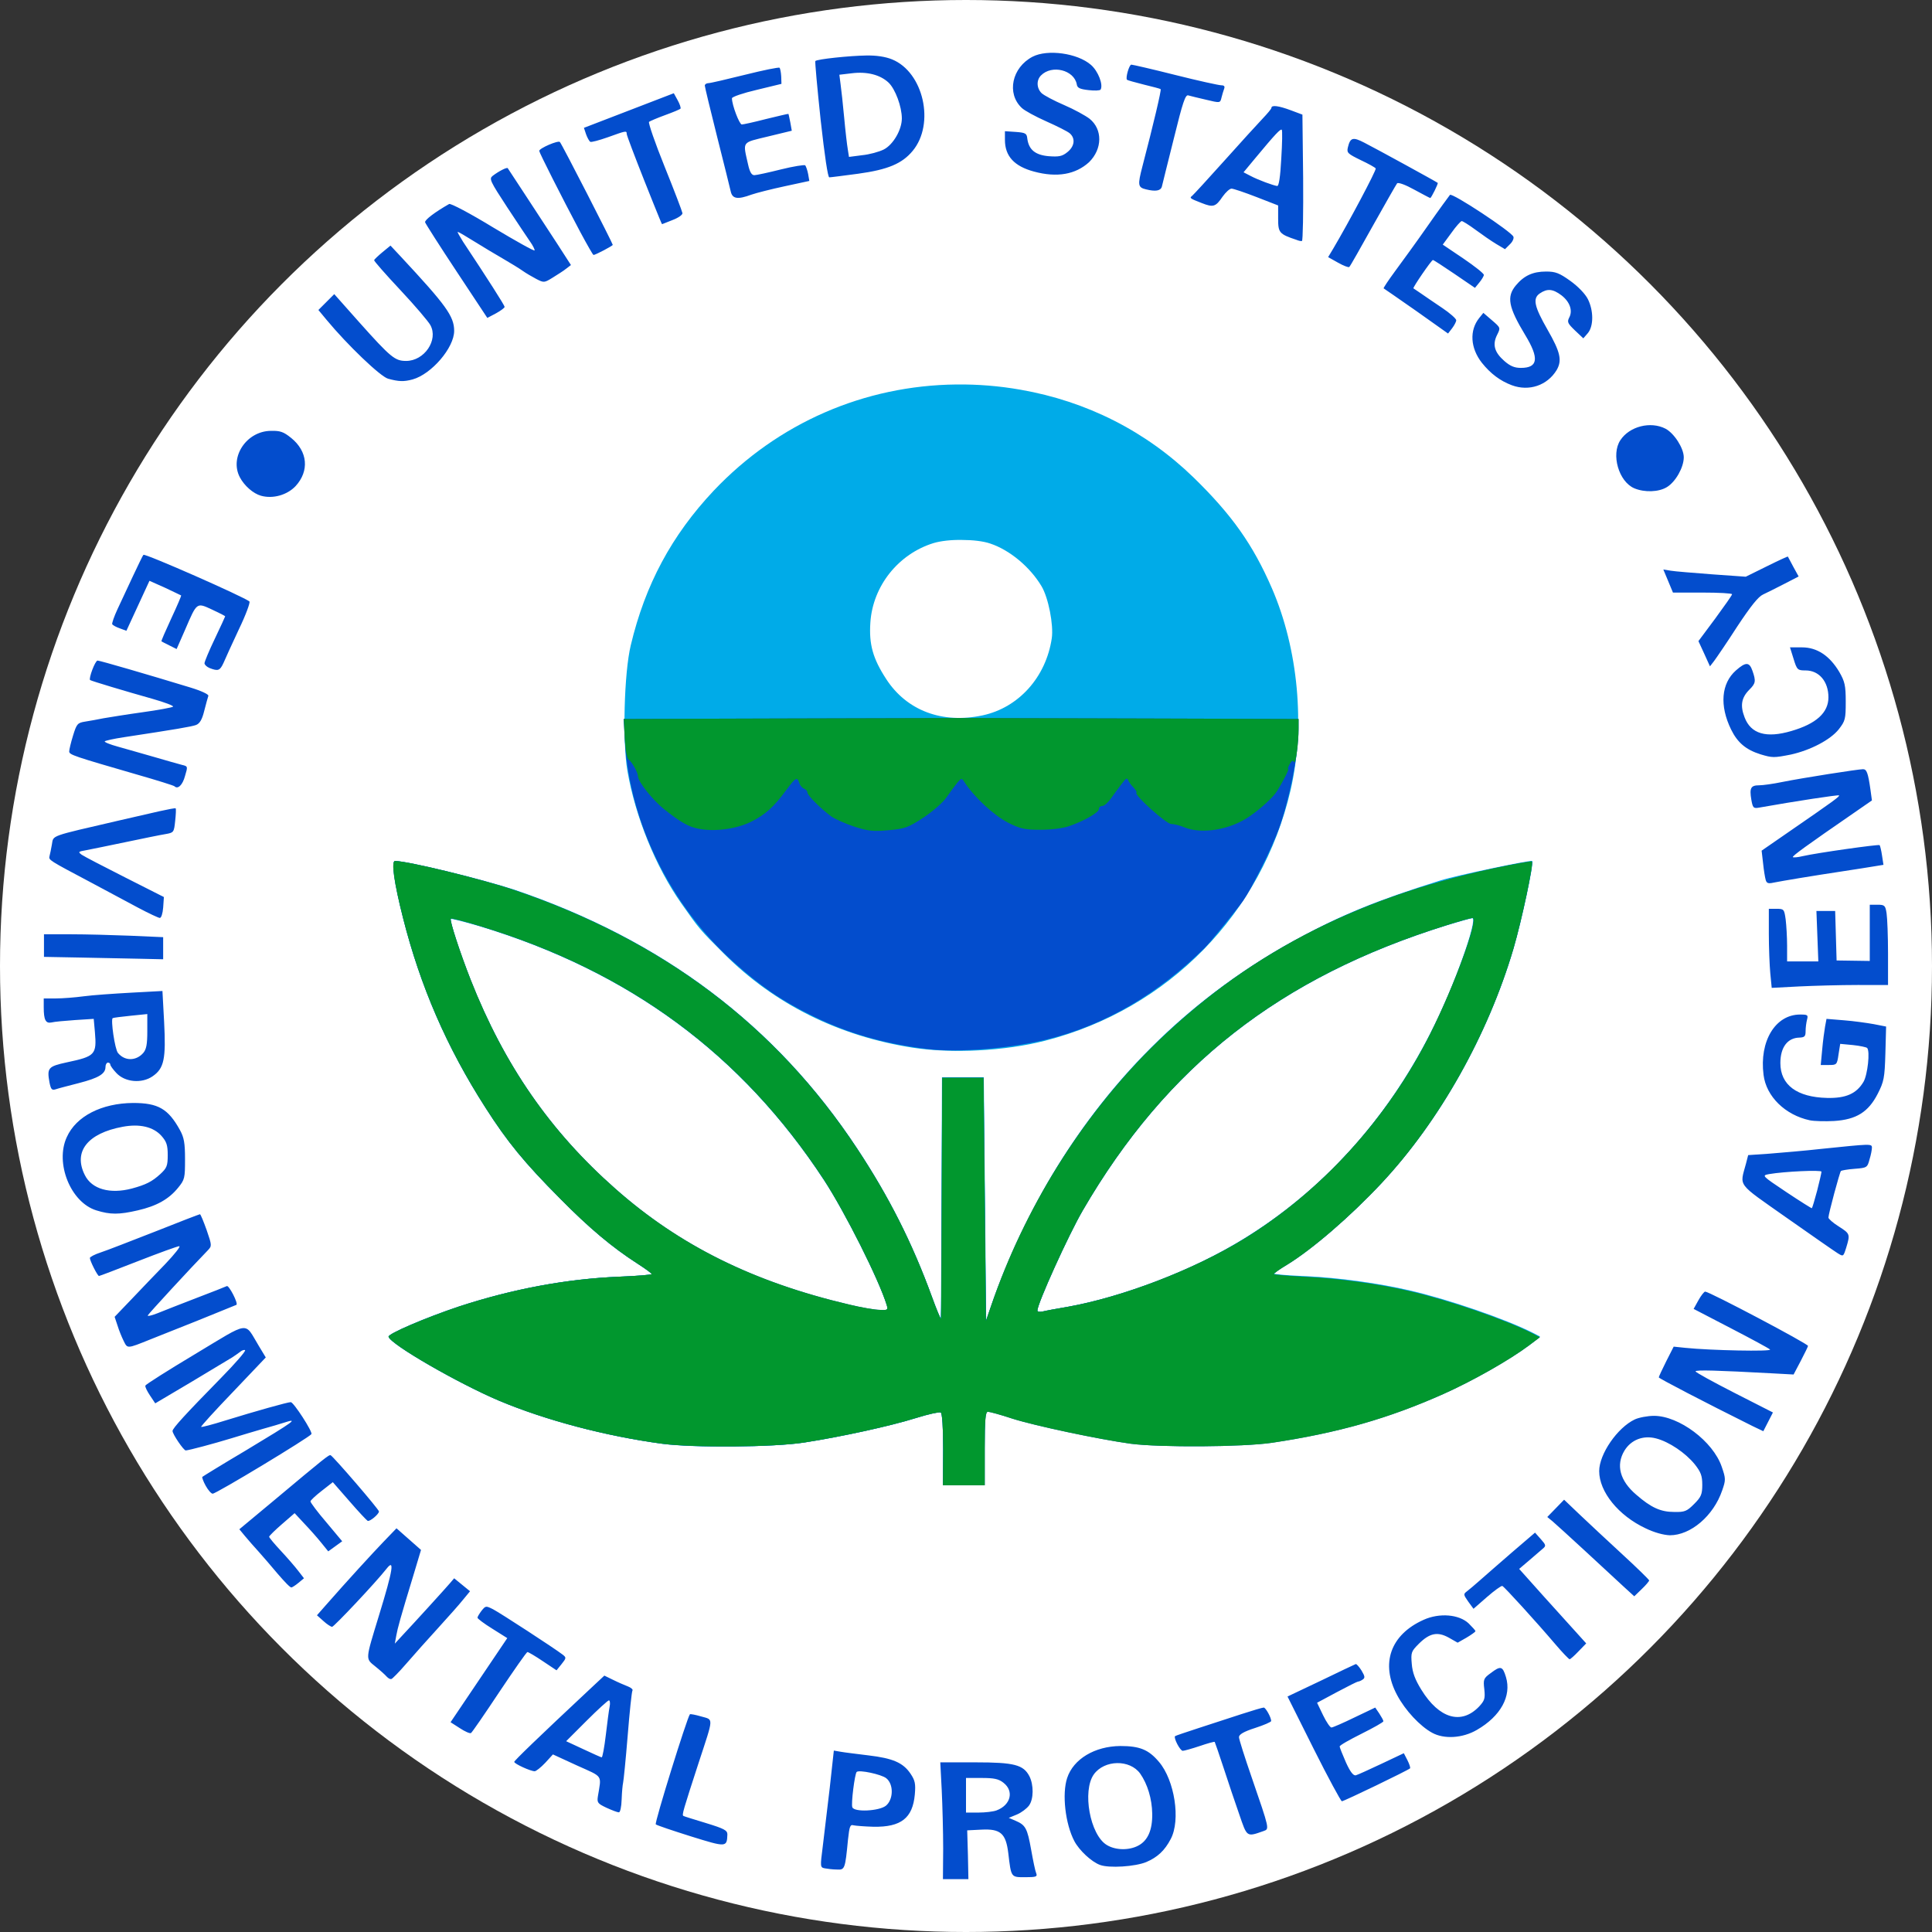 <?xml version="1.0" encoding="utf-8"?>
<!-- Generator: Adobe Illustrator 19.2.1, SVG Export Plug-In . SVG Version: 6.00 Build 0)  -->
<svg version="1.1"
	 id="svg1923" inkscape:version="0.48.1 " sodipodi:docname="AJAX.svg" xmlns:cc="http://creativecommons.org/ns#" xmlns:dc="http://purl.org/dc/elements/1.1/" xmlns:inkscape="http://www.inkscape.org/namespaces/inkscape" xmlns:rdf="http://www.w3.org/1999/02/22-rdf-syntax-ns#" xmlns:sodipodi="http://sodipodi.sourceforge.net/DTD/sodipodi-0.dtd" xmlns:svg="http://www.w3.org/2000/svg"
	 xmlns="http://www.w3.org/2000/svg" xmlns:xlink="http://www.w3.org/1999/xlink" x="0px" y="0px" viewBox="0 0 804 804"
	 style="enable-background:new 0 0 804 804;" xml:space="preserve">
<rect x="0" y="0" width="804" height="804" fill="#333333" stroke="none"/>
<style type="text/css">
	.st0{fill:#FFFFFF;}
	.st1{fill:#00ABE8;}
	.st2{fill:#034DCD;}
	.st3{fill:#01972E;}
</style>
<circle class="st0" cx="402" cy="402" r="402"/>
<sodipodi:namedview  bordercolor="#666666" borderopacity="1" fit-margin-bottom="0" fit-margin-left="0" fit-margin-right="0" fit-margin-top="0" gridtolerance="10" guidetolerance="10" id="namedview7" inkscape:current-layer="svg1923" inkscape:cx="405.5" inkscape:cy="406.5" inkscape:pageopacity="0" inkscape:pageshadow="2" inkscape:window-height="1004" inkscape:window-maximized="1" inkscape:window-width="1280" inkscape:window-x="-8" inkscape:window-y="-8" inkscape:zoom="0.29032258" objecttolerance="10" pagecolor="#ffffff" showgrid="false">
	</sodipodi:namedview>
<path id="path1994" inkscape:connector-curvature="0" class="st1" d="M398,160c-38.2,0.4-74.2,15.9-101,44.2
	c-17.5,18.6-28.5,39.1-34.5,64.3c-2.8,11.6-3.5,40.1-1.4,52.3c3.3,19.1,11.8,40,22.4,55.1c7.7,10.9,7.3,10.5,17.8,21
	c21,21,47.8,34.3,78.6,39.1c16.3,2.5,38.3,1.4,55-2.9c51.4-13.2,90.3-53,102.2-104.4c6.1-26.6,3.2-58.5-7.8-83.9
	c-7.9-18.2-16.7-30.6-32.6-46.1c-19.9-19.3-44.5-31.7-71.9-36.5C415.8,160.6,406.8,159.9,398,160L398,160z M400.4,224.7
	c4.4,0,8.8,0.5,11.7,1.5c8.1,2.7,16.5,9.7,21.3,17.7c2.9,4.8,5.1,16.2,4.3,21.7c-2.4,16.2-13.8,28.9-28.8,32.1
	c-16.8,3.6-31.6-2-40.1-15.1c-5.6-8.6-7.2-14.5-6.6-23.5c1-15.3,11.7-28.6,26.3-33.1C391.5,225.1,396,224.6,400.4,224.7z
	 M164.4,358.3c-1.6,0-0.3,9.2,3.3,23.6c7.2,28.5,18.2,53.9,34.3,79c9.2,14.4,16.2,22.9,31,37.8c12.3,12.4,21.8,20.4,32.2,27.1
	c3.3,2.1,6,4.1,6,4.4c0,0.3-6.1,0.8-13.6,1.1c-21.8,0.9-44.3,5.1-66.6,12.4c-13.7,4.5-29.7,11.4-29.3,12.6c0.9,3.2,29,19.4,46,26.6
	c19.3,8.1,44.1,14.7,67.8,17.9c12.8,1.8,46.4,1.5,59.2-0.5c15.5-2.4,36-6.9,46.5-10.2c5.1-1.6,9.7-2.7,10.3-2.3
	c0.6,0.4,1,6.3,1,15.3v14.7h8.6h8.6v-15.3c0-12.1,0.3-15.3,1.3-15.3c0.7,0,5.2,1.3,10.1,2.8c9.2,3,36.3,8.7,49.4,10.5
	c12.2,1.7,46.8,1.4,58.9-0.4c27.3-4.1,48.2-10,71.3-20.3c12.1-5.4,27.2-14,35.6-20.2l4.6-3.4l-3.1-1.6
	c-11.1-5.6-34.7-13.8-51.2-17.6c-12.8-3-29.7-5.3-42.8-5.9c-7.5-0.3-13.6-0.8-13.6-1.1c0-0.3,2.4-2.1,5.4-3.8
	c10.4-6.3,26.5-20.1,39.5-34.1c24.1-25.8,44.2-61.6,54.8-97.5c3.4-11.6,8.5-35.5,7.7-36.3c-0.5-0.5-31.6,6-38.2,8.1
	c-26.1,8.2-41,14.2-59.8,24.5c-42.4,23-76.5,55.9-101.7,98c-9.1,15.1-19.7,38-25.2,53.9l-2.3,6.7l-0.5-50.6l-0.5-50.6h-8.6H392
	l-0.2,49.6c-0.1,27.3-0.2,50.1-0.3,50.6c-0.1,0.5-1.8-3.6-3.8-9.1c-8.1-22.2-17.8-41.5-31.1-61.6c-33.8-51.2-81-86.7-142.7-107.6
	C200.4,365.8,169.6,358.3,164.4,358.3L164.4,358.3z M612.7,382.1c1.2,0-0.6,7.3-4.8,18.7c-20.5,56.7-57.7,99.8-107.2,124
	c-17.8,8.7-39.4,16-56.2,19c-4.7,0.8-9.6,1.7-10.7,2c-1.2,0.3-2.1,0.1-2.1-0.4c0-2.9,13-31.6,18.9-41.7
	c34.9-60.1,82.2-97.1,151.6-118.7C607.3,383.5,612.1,382.1,612.7,382.1z M187.6,382.4c0.2-0.2,5.7,1.2,12.2,3.1
	c62.2,18.9,108.8,53.3,143.1,105.6c8.8,13.4,23,41.7,26.2,52.1c0.6,2,0.3,2.2-3,2.1c-2,0-7.7-1.1-12.7-2.2
	c-39.9-9.5-70.6-24.6-97.3-48.2c-27-23.9-46.1-51.4-60.2-86.9C191.4,396.7,187,383,187.6,382.4z"/>
<path id="path1992" inkscape:connector-curvature="0" class="st2" d="M392.5,769.3c0-7-0.3-18-0.6-24.3l-0.6-11.6h14.6
	c16.2,0,20,1,22.5,5.8c1.8,3.6,1.8,9.5-0.2,12.2c-0.9,1.2-3.1,2.9-5,3.7l-3.4,1.4l2.8,1.2c4.2,1.8,4.9,3.1,6.5,12
	c0.8,4.5,1.7,8.9,2.1,9.8c0.6,1.5,0,1.7-4.6,1.7c-5.9,0-5.8,0.2-7-10c-1-8.2-3.2-10.2-11.1-9.8l-6,0.3l0.3,10.3L403,782h-5.3h-5.3
	L392.5,769.3L392.5,769.3z M414.7,753.4c5.9-2.2,7.4-8,2.9-11.5c-2-1.6-3.9-2-9.1-2H402v7.2v7.2h5.2
	C410,754.3,413.4,753.9,414.7,753.4z M343.2,777.5c-1.9-0.4-1.9-0.6-0.8-9.2c0.6-4.8,1.9-15.8,2.9-24.3l1.7-15.5l2.9,0.5
	c1.6,0.3,6.8,0.9,11.5,1.5c10.1,1.2,14.4,3,17.5,7.6c1.9,2.8,2.2,4.2,1.8,8.7c-0.9,9.8-5.7,13.6-17.2,13.4c-3.6-0.1-7.4-0.4-8.3-0.6
	c-1.4-0.4-1.7,0.4-2.3,5.9c-1.2,12.4-1.3,12.7-4.7,12.5C346.6,778,344.3,777.7,343.2,777.5L343.2,777.5z M368.6,751.5
	c3.2-2.5,3.4-9,0.2-11.5c-2-1.6-11.3-3.6-12.3-2.6c-0.8,0.8-2.4,13.4-1.8,14.7C355.5,754.2,365.7,753.7,368.6,751.5z M457.8,776.1
	c-3.6-1.3-8.7-6.1-10.7-9.9c-3.8-7.2-5.2-19.7-3-26.3c2.6-7.9,11.5-13.2,22.1-13.3c8.1,0,11.8,1.5,16.1,6.6
	c6.5,7.6,9.1,24.2,4.9,32.1c-2.5,4.8-5.5,7.6-10.2,9.6C472.4,776.8,461.6,777.5,457.8,776.1L457.8,776.1z M473.6,768.1
	c4.1-2.1,6-6.6,5.9-13.3c-0.1-6.3-2-12.4-5-16.7c-4.3-6-14.9-5.8-19.3,0.3c-4.9,6.9-1.6,25.2,5.4,29.4
	C464.2,770,469.8,770.1,473.6,768.1z M287.5,764.2c-7.6-2.4-14.2-4.6-14.6-5c-0.6-0.6,13-44.3,14.2-45.8c0.2-0.2,2.3,0.2,4.7,0.9
	c5.2,1.5,5.3-0.1-1,19.1c-6.5,20-7.1,21.9-6.4,22.3c0.3,0.2,4.6,1.5,9.5,3c7.5,2.3,8.8,3,8.8,4.7
	C302.5,768.8,302.3,768.8,287.5,764.2L287.5,764.2z M515.7,755c-1.7-4.8-4.6-13.5-6.5-19.3s-3.6-10.7-3.7-10.8
	c-0.1-0.2-3,0.6-6.2,1.7c-3.3,1.1-6.5,2-7.1,2c-1.1,0-3.9-5.4-3.2-6.1c0.2-0.2,4.7-1.7,9.9-3.4c5.2-1.7,13.3-4.3,17.8-5.8
	c4.6-1.5,8.7-2.7,9.2-2.7c0.8,0,3.1,4.1,3.1,5.6c0,0.4-3,1.7-6.7,2.9c-4.7,1.5-6.7,2.7-6.7,3.8c0,0.9,2.4,8.4,5.3,16.8
	c7.5,21.8,7.4,21.4,4.9,22.3C518.7,764.5,519,764.6,515.7,755z M252.4,752.3c-3.6-1.7-4-2.1-3.6-4.7c1.5-9.2,2.4-7.9-8.7-12.9
	l-10-4.6l-3.2,3.5c-1.8,1.9-3.8,3.5-4.4,3.5c-1.7,0-8.5-3.1-8.5-3.9c0-0.5,9.7-9.9,31.4-30.2l6.1-5.7l3.7,1.8c2,1,4.8,2.2,6.1,2.7
	c1.3,0.5,2.2,1.3,1.9,1.7c-0.3,0.4-1.2,8.9-2,18.9c-0.8,9.9-1.7,18.7-1.9,19.5c-0.2,0.8-0.5,3.9-0.6,6.9c-0.1,3.2-0.6,5.5-1.2,5.4
	C256.9,754.2,254.6,753.3,252.4,752.3z M252.1,722.1c0.6-5.1,1.3-10.5,1.6-11.9s0.1-2.6-0.3-2.6c-0.4,0-4.6,3.8-9.3,8.5l-8.5,8.5
	l7.1,3.3c3.9,1.8,7.3,3.4,7.7,3.4C250.7,731.4,251.5,727.2,252.1,722.1L252.1,722.1z M546.7,727.8L535.8,706l13.9-6.6
	c7.6-3.7,14.2-6.8,14.5-6.9c0.3-0.1,1.4,1.1,2.4,2.7c1.5,2.5,1.5,3.1,0.4,3.8c-0.7,0.5-1.6,0.8-1.9,0.8c-0.3,0-4.3,2-8.8,4.4
	l-8.2,4.4l2.5,5.2c1.4,2.9,3,5.2,3.5,5.1c0.5,0,4.9-1.9,9.6-4.2l8.6-4.1l1.7,2.5c0.9,1.4,1.7,2.8,1.7,3.2c0,0.4-4.1,2.7-9.1,5.2
	c-5,2.5-9.1,4.8-9.1,5.3c0,0.4,1.2,3.4,2.6,6.6c1.8,4,3.1,5.6,4.1,5.4c0.8-0.2,5.6-2.4,10.7-4.8l9.3-4.4l1.5,2.9
	c0.8,1.6,1.3,3.1,1.1,3.4c-0.8,0.8-27.5,13.7-28.4,13.7C558,749.5,552.7,739.8,546.7,727.8L546.7,727.8z M596,721.1
	c-5-2.7-11.2-9.3-14.6-15.7c-7-13.1-2.8-25.1,11-31.3c6.6-3,14.8-2.3,18.8,1.5c1.5,1.5,2.8,2.9,2.8,3.2c0,0.3-1.7,1.5-3.7,2.7
	l-3.7,2.1l-3.7-2.1c-4.7-2.6-8-1.9-12.5,2.6c-3.1,3.1-3.3,3.6-2.9,8.3c0.3,3.7,1.4,6.6,4,10.8c7.4,12,16.6,14.7,24,7
	c2.3-2.5,2.6-3.3,2.2-7.2c-0.5-4.1-0.3-4.6,2.6-6.7c4.2-3.2,5-3,6.4,1.6c2.4,7.9-2.2,16.3-12.1,22
	C608.6,723.4,600.9,723.8,596,721.1L596,721.1z M191.4,719.2l-3.9-2.5l11.8-17.5l11.8-17.5l-6.2-3.9c-3.4-2.1-6.2-4.2-6.2-4.6
	c0-0.4,0.8-1.7,1.7-2.9c1.7-2.1,1.8-2.1,4.8-0.6c2.9,1.5,25.5,16.2,29,18.9c1.5,1.2,1.5,1.4-0.5,3.9l-2.1,2.6l-5.7-3.8
	c-3.1-2.1-6-3.8-6.4-3.8c-0.4,0-5.6,7.5-11.7,16.6c-6.1,9.2-11.4,16.9-11.8,17.1C195.6,721.5,193.5,720.6,191.4,719.2L191.4,719.2z
	 M160.9,697.7c-0.6-0.7-2.7-2.6-4.7-4.2c-4.2-3.4-4.2-2.5,1.5-21.2c5.9-19.2,6.6-23.9,3.1-19.4c-4.2,5.4-21.8,24.1-22.6,24.1
	c-0.5,0-2.2-1.1-3.6-2.4l-2.7-2.4l3.6-4.1c9.4-10.7,19.4-21.6,24.2-26.6l5.3-5.5l5.1,4.5l5.1,4.5l-3,10c-5.7,18.7-6.7,22.4-7.3,25.7
	l-0.6,3.3l2.3-2.5c6-6.4,19-20.7,20.6-22.6l1.8-2.1l3.3,2.7l3.3,2.7l-2.8,3.4c-1.5,1.9-6.2,7.2-10.4,11.8
	c-4.2,4.6-10.2,11.3-13.3,14.9s-5.9,6.4-6.2,6.4C162.2,698.9,161.5,698.3,160.9,697.7z M647.3,684.3c-8-9.4-21.2-23.9-22.1-24.3
	c-0.4-0.2-3.3,1.9-6.4,4.6l-5.6,4.9l-2.2-3c-2-2.9-2.1-3.1-0.5-4.3c0.9-0.7,3.3-2.7,5.2-4.4c1.9-1.7,7.9-6.9,13.3-11.6l9.8-8.4
	l2.4,2.7c2.2,2.5,2.3,2.8,0.7,4.1c-0.9,0.8-3.5,3-5.7,4.9l-4,3.4l10.2,11.4c5.6,6.2,11.9,13.2,14,15.5l3.7,4.1l-3.2,3.3
	c-1.7,1.8-3.4,3.3-3.7,3.3S650.1,687.6,647.3,684.3L647.3,684.3z M675.5,660.1c-2.6-2.4-9.8-9.1-16-14.8
	c-6.2-5.7-12.2-11.2-13.4-12.2l-2.2-1.8l3.5-3.6l3.5-3.6l6.5,6.2c3.6,3.4,11.6,10.9,17.7,16.5c6.2,5.7,11.2,10.6,11.2,10.9
	s-1.4,2-3.1,3.6l-3.1,3L675.5,660.1z M115.7,655.1c-2.6-3.1-6.2-7.3-8-9.3c-1.8-2-4.4-4.9-5.7-6.5l-2.4-2.9l14.3-11.9
	c21.5-18,23-19.2,23.7-18.9c1.1,0.5,20.1,22.5,20.1,23.4c0,1.1-3.8,4.3-4.7,3.9c-0.4-0.2-3.8-3.8-7.6-8.2l-6.9-7.9l-4.6,3.6
	c-2.6,2-4.7,4-4.7,4.4c0,0.5,2.9,4.4,6.6,8.7l6.6,7.9l-2.9,2.1l-2.9,2.1l-3-3.7c-1.6-2-4.8-5.6-7-7.9l-4-4.3l-5.3,4.6
	c-2.9,2.5-5.3,4.9-5.3,5.2c0,0.4,2.2,3,4.9,5.9c2.7,2.9,5.9,6.6,7.2,8.3l2.4,3.1l-2.3,1.9c-1.2,1-2.6,1.9-2.9,1.9
	C120.8,660.8,118.4,658.2,115.7,655.1L115.7,655.1z M684.8,636c-11.3-5.3-19.3-15.2-19.3-23.8c0-7.1,7.6-18.1,14.8-21.5
	c1.7-0.8,5.4-1.5,8-1.5c10.4,0,24.6,10.6,28.2,21.2c1.7,4.9,1.7,5.5,0.2,9.8c-3.6,10.6-13.1,18.7-21.8,18.7
	C692.3,638.8,688.5,637.8,684.8,636L684.8,636z M705,625.9c2.9-2.9,3.4-4,3.4-8c0-3.8-0.6-5.3-3.1-8.5c-3.9-4.8-10.7-9.4-16.1-10.8
	c-5.3-1.4-10.4,0.5-13.2,5.1c-3.6,6-1.9,12.5,4.9,18.3c6.2,5.4,10.2,7.2,15.8,7.2C701.1,629.3,702,628.9,705,625.9z M85.6,618.3
	c-1-1.8-1.6-3.5-1.4-3.7c0.2-0.2,8.3-5.2,18.1-11c20.6-12.4,22.2-13.6,15.7-11.5c-1.5,0.5-5.3,1.6-8.5,2.5c-3.1,0.9-9.2,2.7-13.4,4
	c-7.2,2.2-17.3,4.9-18.8,5c-0.9,0-5.5-6.8-5.5-8.1c0-1.1,5.2-6.8,20.3-22.2c5.8-5.9,10.2-11,9.9-11.4c-0.3-0.3-1.3,0-2.1,0.7
	c-0.9,0.7-2.4,1.7-3.3,2.3s-8.6,5.1-16.8,10.1L64.6,584l-2.2-3.3c-1.2-1.8-2.1-3.6-1.9-4.1c0.2-0.5,9.5-6.4,20.7-13.1
	c23.3-14,20.3-13.6,26.5-3.4l2.9,4.8L97,579.2c-7.5,7.8-13.5,14.4-13.3,14.6c0.2,0.2,4.8-1,10.2-2.7c12.3-3.8,25.8-7.6,27.1-7.6
	c1.2,0,9.2,12.4,8.6,13.3c-0.9,1.4-39.6,24.8-41.1,24.8C87.9,621.6,86.6,620.1,85.6,618.3L85.6,618.3z M392.5,603.1
	c0-9.1-0.4-15-1-15.3c-0.5-0.3-5.2,0.7-10.3,2.3c-10.5,3.3-31,7.8-46.5,10.2c-12.8,2-46.3,2.2-59.2,0.5
	c-23.7-3.2-48.5-9.8-67.8-17.9c-17-7.2-45.1-23.4-46-26.6c-0.4-1.2,15.6-8,29.3-12.6c22.3-7.3,44.8-11.5,66.6-12.4
	c7.5-0.3,13.6-0.8,13.6-1.1c0-0.3-2.7-2.3-6-4.4c-10.4-6.7-20-14.7-32.2-27.1c-14.8-14.9-21.8-23.4-31-37.8
	c-16.1-25.1-27.1-50.5-34.3-79c-3.7-14.5-5-23.6-3.3-23.6c5.2,0,36,7.5,49.6,12.1c61.7,20.9,108.9,56.4,142.7,107.6
	c13.3,20.1,23,39.4,31.1,61.6c2,5.5,3.7,9.6,3.8,9.1c0.1-0.5,0.2-23.3,0.3-50.6l0.2-49.6h8.6h8.6l0.5,50.6l0.5,50.6l2.3-6.7
	c13.7-39.9,37.1-77.6,66.4-106.8c38.4-38.2,84.1-62.2,142-74.7c8.8-1.9,16.2-3.2,16.5-3c0.8,0.8-4.3,24.7-7.7,36.3
	c-10.6,35.9-30.7,71.7-54.8,97.5c-13,13.9-29,27.7-39.5,34.1c-3,1.8-5.4,3.5-5.4,3.8c0,0.3,6.1,0.8,13.6,1.2
	c13.1,0.6,30,2.9,42.8,5.9c16.5,3.8,40.2,12,51.2,17.6l3.1,1.6l-4.5,3.4c-8.3,6.2-23.5,14.8-35.6,20.2c-23.1,10.3-44,16.2-71.3,20.3
	c-12.1,1.8-46.8,2-58.9,0.4c-13.1-1.8-40.1-7.5-49.4-10.5c-4.8-1.6-9.3-2.8-10-2.8c-1,0-1.3,3.2-1.3,15.3v15.3H401h-8.6L392.5,603.1
	L392.5,603.1z M444.5,543.8c22.8-4.1,52-15.3,72.8-28c32.5-19.9,60.1-50.2,77.9-85.6c10.2-20.3,20.3-48.2,17.6-48.2
	c-0.6,0-5.4,1.3-10.7,3c-69.4,21.6-116.6,58.6-151.5,118.7c-5.9,10.1-18.9,38.8-18.9,41.7c0,0.5,1,0.6,2.1,0.4
	C434.9,545.5,439.8,544.6,444.5,543.8z M369,543.1c-3.1-10.3-17.3-38.6-26.1-52.1c-34.3-52.3-80.9-86.7-143.1-105.6
	c-6.5-2-12-3.4-12.2-3.1c-0.6,0.6,3.9,14.3,8.3,25.5c14,35.5,33.1,63,60.2,86.9c26.7,23.6,57.3,38.8,97.3,48.2
	c5,1.2,10.7,2.2,12.7,2.2C369.4,545.3,369.6,545.1,369,543.1L369,543.1z M729.4,593.5c-20.1-10-39.1-19.9-39.1-20.3
	c0-0.3,1.4-3.3,3.1-6.7l3.1-6.1l4.8,0.5c10.7,1.1,36.2,1.6,35.3,0.7c-0.5-0.5-7.9-4.5-16.4-8.9l-15.4-8l2-3.6c1.1-2,2.4-3.6,2.8-3.6
	c1.7,0,42.8,21.7,42.8,22.6c0,0.3-1.4,3.1-3,6.2l-3,5.7l-9.2-0.5c-22.3-1.2-31.6-1.5-31.6-0.8c0,0.4,7.3,4.4,16.1,8.9l16.1,8.2
	l-2,3.9l-2,3.9L729.4,593.5L729.4,593.5z M51.4,557.9c-0.7-1.4-1.9-4.3-2.5-6.3l-1.2-3.6l7-7.3c3.8-4,10.2-10.7,14.1-14.7
	c3.9-4.1,6.5-7.4,5.8-7.4s-8.4,2.8-17.1,6.2s-16,6.2-16.3,6.2c-0.6,0-3.8-6.3-3.8-7.5c0-0.4,2-1.5,4.5-2.3
	c2.5-0.8,12.7-4.8,22.7-8.7c10-4,18.4-7.2,18.6-7.2c0.3,0,1.5,3,2.8,6.6c2.2,6.4,2.2,6.6,0.5,8.4c-7.1,7.3-24.7,26.4-25,27.1
	c-0.2,0.5,1.8,0,4.3-1c2.5-1,9.8-3.9,16.1-6.3s11.9-4.6,12.5-4.9c0.9-0.4,4.8,7.2,4,7.8c-0.2,0.1-7.6,3.1-16.5,6.7
	c-8.9,3.5-17.5,7-19.1,7.6C52.6,561.4,53.1,561.3,51.4,557.9L51.4,557.9z M764.7,521.5c-1.3-0.8-10.9-7.5-21.3-14.8
	c-21-14.8-19.4-12.7-16.8-22.5l0.9-3.5l8.8-0.6c4.9-0.4,14.6-1.2,21.7-2c20.5-2.1,21-2.2,21-0.5c0,0.8-0.4,3-1,4.9
	c-0.9,3.4-1.1,3.5-6.2,3.9c-2.9,0.2-5.5,0.7-5.7,0.9c-0.5,0.5-5.2,17.9-5.2,19.4c0,0.5,1.9,2.2,4.3,3.7c4.7,3,4.8,3.2,3.1,8.8
	C767.1,523,767.1,523,764.7,521.5L764.7,521.5z M756.2,495.5c1-3.9,1.8-7.4,1.8-7.9c0-0.8-15.4-0.1-21.8,1c-3.1,0.6-3.1,0.6,7.2,7.5
	c5.7,3.8,10.5,6.8,10.6,6.7C754.2,502.6,755.2,499.3,756.2,495.5L756.2,495.5z M40.1,503.7c-10.7-3.3-17.3-19.7-12.3-30.5
	c3.9-8.7,14.5-14.1,27.6-14.2c10.4,0,14.6,2.4,19.5,11.3c1.7,3.1,2.1,5.4,2.1,12.1c0,7.8-0.1,8.5-2.9,11.9
	c-3.8,4.7-8.9,7.6-16.8,9.4C49.5,505.5,45.9,505.5,40.1,503.7L40.1,503.7z M54.9,494.6c5.9-1.6,8.4-2.9,11.8-6
	c2.7-2.5,3.1-3.4,3.1-7.9c0-4.2-0.5-5.6-2.6-8c-3.4-3.8-9.1-5.1-16.1-3.8c-14.7,2.7-20.7,10.4-15.8,20.1
	C38.2,494.9,45.8,497,54.9,494.6z M753.1,466.2c-10.2-2.2-18.1-9.9-19.2-18.9c-1.8-14,4.9-25.1,15.2-25.1c3.2,0,3.4,0.2,2.9,2.1
	c-0.3,1.2-0.6,3.3-0.6,4.8c0,2.2-0.4,2.6-2.6,2.7c-4.9,0.1-7.9,4-7.9,10.6c0,9.1,6.9,14.2,19.4,14.5c7.9,0.2,12.3-1.8,15.2-6.7
	c1.7-2.9,2.8-12.8,1.5-14.1c-0.3-0.3-3-0.9-5.9-1.2l-5.3-0.5l-0.7,4.4c-0.6,4.3-0.8,4.4-4,4.4h-3.4l0.6-6.4c0.3-3.5,0.9-7.9,1.2-9.6
	l0.6-3.2l7.3,0.6c4,0.3,9.6,1.1,12.4,1.6l5.1,1l-0.3,11.2c-0.3,10.2-0.6,11.7-3.2,16.8c-3.9,7.6-8.9,10.7-18.1,11.3
	C759.6,466.7,755,466.6,753.1,466.2L753.1,466.2z M20.6,450.5c-1.1-6.1-0.6-6.7,7.2-8.4c11.8-2.5,12.5-3.2,11.7-12.6L39,424
	l-7.8,0.5c-4.3,0.3-8.7,0.7-9.8,1c-2.4,0.5-3.2-1.1-3.2-6.3v-3.7l5,0c2.8,0,8-0.4,11.7-0.9s12.5-1.1,19.7-1.5l13-0.7l0.7,12.9
	c0.8,15.4,0,19.3-4.8,22.6c-4.5,3.1-11.5,2.5-15.1-1.4c-1.4-1.5-2.5-3-2.5-3.5c0-0.4-0.4-0.8-1-0.8c-0.5,0-1,0.8-1,1.8
	c0,2.9-2.9,4.6-11,6.7c-4.2,1.1-8.6,2.2-9.7,2.6C21.6,453.8,21.2,453.4,20.6,450.5z M59.6,438.2c1.3-1.5,1.7-3.6,1.7-9V422l-6.9,0.7
	c-3.8,0.4-7.2,0.8-7.5,1c-0.9,0.5,0.9,13,2.2,14.5C51.9,441.6,56.6,441.6,59.6,438.2L59.6,438.2z M385.5,436.5
	c-18.3-2.3-33-6.6-47.7-13.9c-12.8-6.3-21.5-12.3-32.9-22.6c-25.8-23.2-42.8-57.7-44.8-91l-0.6-9.8l64.8-0.2
	c35.6-0.1,70-0.2,76.3-0.2c6.3,0,40.3,0.1,75.6,0.2l64.2,0.2l0,4.5c0,10-3.9,29.4-8.2,41.2c-1.3,3.6-4.5,10.8-7.1,15.9
	c-4.3,8.4-5.6,10.8-7.8,14.1c-2.1,3-13.9,17.6-16,19.6c-19.4,19.1-40.9,31.7-64.2,37.7C421.4,436.3,398.8,438.2,385.5,436.5
	L385.5,436.5z M736.7,405c-0.3-3.3-0.6-10.7-0.6-16.4v-10.4h3.2c3.1,0,3.2,0.2,3.8,4.4c0.3,2.4,0.6,7.4,0.6,11v6.5h6.5h6.5
	l-0.4-10.5l-0.4-10.5h3.9h3.9l0.3,10.3l0.3,10.3l6.9,0.1l6.9,0.1v-11.7v-11.7h3.2c3,0,3.3,0.3,3.8,3.6c0.3,2,0.6,9.5,0.6,16.7
	l0,13.1H773c-7,0-17.9,0.3-24.2,0.6l-11.5,0.6L736.7,405L736.7,405z M34.3,398.5l-16-0.3v-4.7v-4.7l11.2,0c6.2,0,17.3,0.3,24.8,0.6
	l13.6,0.6v4.6v4.6l-8.8-0.2C54.2,398.9,43.1,398.7,34.3,398.5z M57.4,377.7c-4.5-2.4-13.5-7.2-20-10.7c-17-9-17.2-9.1-16.8-10.7
	c0.2-0.8,0.7-3,1-4.9c0.7-3.9-1.2-3.2,27.7-9.9c5.8-1.3,13.4-3.1,17-3.9c3.6-0.8,6.7-1.4,6.8-1.2c0.2,0.2,0.1,2.5-0.2,5.2
	c-0.5,4.8-0.6,4.9-4,5.5c-1.9,0.3-9.3,1.8-16.4,3.3s-14.6,3-16.6,3.4c-3.4,0.6-3.5,0.7-1.9,1.9c1,0.7,9.1,4.9,18,9.4l16.2,8.2
	l-0.3,4.4c-0.2,2.5-0.8,4.3-1.4,4.3C66,382,61.9,380.1,57.4,377.7z M734.8,366.2c-0.3-1-0.8-4.1-1.1-7l-0.6-5.2l11-7.6
	c19.3-13.3,21.6-15,21.2-15.4c-0.3-0.3-18.1,2.4-33.3,5.1c-2.3,0.4-2.6,0.1-3.2-3.4c-0.8-4.8-0.2-5.9,3.3-5.9c1.5,0,5.9-0.6,9.7-1.4
	c8.5-1.7,31.5-5.3,33.5-5.3c1.5,0,2.1,1.5,3.1,8.6l0.6,4.4l-6.5,4.5c-21.2,14.6-26.8,18.7-26.4,19.1c0.2,0.2,2,0.1,4-0.4
	c6.1-1.4,31.7-5,32.1-4.6c0.2,0.2,0.7,2.2,1,4.3l0.6,3.9l-3.7,0.6c-2,0.3-7.8,1.3-12.7,2c-13.3,2-25.8,4.1-29.3,4.8
	C735.9,367.8,735.2,367.6,734.8,366.2L734.8,366.2z M72.6,327.2c-0.3-0.3-7.3-2.5-15.7-4.9c-26.2-7.6-28.1-8.2-28.1-9.6
	c0-0.7,0.7-3.7,1.6-6.6c1.5-4.9,1.9-5.3,5-5.8c1.9-0.3,5.3-0.9,7.7-1.4c2.4-0.4,9.7-1.6,16.2-2.5c6.6-0.9,12.3-2,12.7-2.3
	c0.4-0.4-3.4-1.8-8.6-3.3c-10.7-3-25.4-7.4-25.9-7.8c-0.7-0.6,2.1-8.1,3.1-8.1c1,0,21.2,5.9,38.6,11.2c4.6,1.4,7.8,2.9,7.5,3.5
	c-0.2,0.6-1,3.4-1.7,6.2c-0.9,3.7-1.9,5.3-3.4,5.9c-1.9,0.7-8.4,1.8-30.1,5.1c-4,0.6-7.6,1.4-7.9,1.7c-0.3,0.3,2.1,1.3,5.4,2.2
	s10.1,2.9,15.1,4.3c5,1.5,10.2,2.9,11.6,3.3c2.5,0.6,2.5,0.6,1.3,4.6C76,326.7,74,328.6,72.6,327.2L72.6,327.2z M732.6,313.9
	c-6-1.9-9.5-4.8-12.2-10.3c-4.9-10-4.1-19.2,2-24.6c4.1-3.6,5.6-3.6,6.9,0.2c1.5,4.3,1.3,5.2-1.3,7.8c-3.3,3.3-3.9,6.6-2,11.5
	c2.6,6.9,9,8.8,19.5,5.7c10.3-3,15.4-7.6,15.4-14c0-6.6-3.9-11.2-9.5-11.2c-3.3,0-3.6-0.2-5-4.8l-1.5-4.8h5
	c6.3,0,11.5,3.5,15.5,10.2c2.3,4,2.7,5.6,2.7,12.4c0,7.3-0.2,8-2.9,11.5c-3.5,4.4-11.8,8.7-19.9,10.5
	C738.2,315.4,737.6,315.4,732.6,313.9L732.6,313.9z M87.2,278c-1.2-0.5-2.1-1.4-2.1-2c0-0.6,1.9-5.2,4.3-10.2c2.4-5,4.3-9.2,4.3-9.3
	c0-0.2-2.4-1.4-5.4-2.8c-6.5-3-6.3-3.2-11.2,8.2l-3.6,8.2l-3-1.5c-1.7-0.8-3.1-1.6-3.3-1.7s1.7-4.4,4.1-9.6c2.4-5.1,4.2-9.4,4.1-9.5
	c-0.1-0.1-3.2-1.5-6.7-3.2l-6.5-2.9l-4.8,10.4l-4.8,10.4l-2.7-1c-1.5-0.5-2.9-1.3-3.2-1.7c-0.2-0.4,0.8-3.3,2.2-6.3
	c1.5-3.1,4.3-9.3,6.4-13.7s4-8.5,4.4-8.9c0.6-0.7,41.9,17.5,44.1,19.4c0.4,0.4-1.5,5.6-4.4,11.6c-2.8,6-5.7,12.3-6.4,14
	C91.5,279.1,90.8,279.4,87.2,278L87.2,278z M709.2,272l-2.4-5.2l7-9.4c3.8-5.2,7-9.7,7-10.1c0-0.4-5.5-0.7-12.3-0.7h-12.3l-2-4.8
	l-2-4.8l3.1,0.5c1.7,0.3,9.4,0.9,17.1,1.5l14.1,1l8.7-4.3c4.8-2.4,8.8-4.2,8.8-4.1c0.1,0.1,1.1,2.1,2.3,4.3l2.2,4l-6,3.1
	c-3.3,1.7-7.3,3.7-8.8,4.4c-2,0.9-5.1,4.8-10.8,13.4c-4.3,6.7-8.7,13.1-9.6,14.3l-1.7,2.2L709.2,272L709.2,272z M108.6,206.3
	c-3.2-0.9-6.9-4.1-8.8-7.7c-4.4-8.4,2.8-19.2,12.9-19.3c3.9-0.1,5.3,0.4,8.4,2.9c7,5.6,7.7,13.8,1.9,20.1
	C119.5,206,113.6,207.7,108.6,206.3z M680.1,203.2c-6.5-2.8-9.7-14.1-5.8-20c3.8-5.8,12.6-8,18.8-4.8c3.6,1.9,7.6,8.1,7.6,11.9
	c0,4.2-3.4,10.2-7,12.4C690.3,204.8,684.4,205,680.1,203.2z M629.1,160.3c-4.8-1.8-8.8-4.8-12.4-9.3c-4.8-6.1-5.3-13.5-1.1-18.7
	l1.7-2.1l3.6,3.1c3.6,3.1,3.6,3.1,2.1,6.1c-2,4-1.1,7.2,3,10.8c2.4,2.1,4.2,2.9,6.9,2.9c7.2,0,7.7-4,1.8-13.7
	c-7-11.6-7.8-15.9-3.9-20.6c3.4-4.1,7.1-5.8,12.6-5.8c3.9,0,5.5,0.6,10.1,3.9c3.2,2.3,6.2,5.4,7.3,7.6c2.4,4.8,2.4,11.2,0,14.1
	l-1.9,2.2l-3.5-3.3c-3-2.9-3.3-3.5-2.4-5.3c1.6-2.9,0.3-6.6-3.2-9.3c-3.6-2.7-5.9-2.9-9-0.8c-3.1,2.1-2.3,5.5,3.2,15.1
	c5.4,9.4,6.1,12.8,3.8,16.8C643.9,160.4,636.3,163,629.1,160.3z M161.5,157.6c-3.2-0.9-16.9-14-25.6-24.5l-3.4-4.1l3.3-3.3l3.3-3.3
	l10.3,11.6c13.3,14.9,15,16.2,19.6,16.2c7.6,0,13.5-8.7,10.1-14.9c-0.8-1.5-6.4-8.1-12.5-14.6c-6.1-6.5-11-12.1-10.9-12.4
	c0-0.3,1.6-1.8,3.4-3.3l3.4-2.8l4.4,4.7c18.7,20.1,22.1,24.7,22.1,30.8c0,7-9.4,18-17.3,20.2C168,158.9,165.9,158.8,161.5,157.6z
	 M589.5,129.5c-7.3-5.1-13.5-9.4-13.7-9.5c-0.2-0.1,2-3.4,4.8-7.2c2.8-3.8,9-12.3,13.6-18.9c4.6-6.6,8.8-12.3,9.2-12.8
	c0.9-1,25.6,15.3,26.4,17.4c0.3,0.7-0.4,2.2-1.5,3.2l-2,2l-3.7-2.2c-2-1.2-5.9-3.9-8.6-5.9c-2.7-2-5.3-3.6-5.7-3.6
	c-0.4,0-2.4,2.2-4.3,4.9l-3.6,4.9l8.6,5.8c4.7,3.2,8.5,6.2,8.5,6.8c0,0.5-0.9,2-1.9,3.2l-1.8,2.2l-8.5-5.8c-4.7-3.2-8.7-5.8-9-5.8
	c-0.6,0-8.6,11.7-8.1,11.8c0.1,0.1,1.5,1,3.1,2.1c1.6,1.1,5.5,3.8,8.8,6c3.3,2.2,6,4.6,5.9,5.2c0,0.6-0.8,2.1-1.7,3.3l-1.7,2.2
	L589.5,129.5L589.5,129.5z M190.1,113.1c-7.1-10.7-13-20-13.2-20.6c-0.2-1,4.2-4.3,10-7.6c0.6-0.4,8.9,4,18.4,9.8
	c9.5,5.7,17.2,10,17.2,9.5s-0.8-2.1-1.8-3.5c-1-1.4-5.3-7.9-9.6-14.4c-7.2-11-7.6-11.9-6.1-13.1c2.6-2,6-3.7,6.3-3.2
	c0.4,0.5,11.9,18.2,20.5,31.3l5.8,9l-2.1,1.6c-1.1,0.9-3.7,2.5-5.6,3.7c-3.4,2.1-3.6,2.1-6.7,0.5c-1.7-0.9-4.3-2.4-5.7-3.4
	c-1.4-1-5-3.2-8.1-5c-3.1-1.8-8.5-5-12-7.2c-3.5-2.2-6.6-4-6.9-4s0.8,1.8,2.2,4.1c10.1,15.2,17.3,26.5,17.3,27.1
	c0,0.4-1.6,1.6-3.6,2.7l-3.6,1.9L190.1,113.1L190.1,113.1z M556.8,109.3l-4.1-2.3l2.1-3.5c6.4-10.8,18.1-32.8,17.7-33.4
	c-0.2-0.4-3.1-2-6.3-3.5c-5.3-2.6-5.8-3-5.3-5.2c1-4.2,2.1-4.5,6.9-2c4.9,2.5,30.1,16.3,30.5,16.7c0.3,0.3-2.7,6.3-3.1,6.3
	c-0.2,0-3.2-1.6-6.7-3.5c-3.6-2-6.6-3.1-7.1-2.6c-0.4,0.5-4.9,8.4-10,17.5s-9.5,17-9.9,17.3C561.2,111.4,559.1,110.6,556.8,109.3
	L556.8,109.3z M241.4,96.4c-7.6-14.3-17-32.9-17-33.6c0-1.1,7.9-4.5,8.6-3.7c0.8,0.8,22,42.2,22,42.8c0,0.4-7.2,4.2-8,4.2
	C246.8,106.2,244.3,101.8,241.4,96.4L241.4,96.4z M539.5,99.8c-7.2-2.4-7.6-3-7.6-8.8v-5.5l-9-3.5c-4.9-1.9-9.6-3.5-10.4-3.5
	c-0.8,0-2.4,1.5-3.7,3.3c-2.9,4.3-3.9,4.6-8.7,2.7c-4.9-1.9-5.2-2.1-4-3c0.5-0.4,6.5-6.9,13.3-14.5s14-15.5,16-17.6
	c2-2.1,3.7-4.1,3.7-4.5c0-1.3,3-0.9,8.1,1l4.8,1.8l0.3,26.3c0.1,14.5-0.1,26.3-0.5,26.3C541.2,100.4,540.2,100.1,539.5,99.8
	L539.5,99.8z M533.2,66c0.4-6.3,0.5-11.8,0.2-12c-0.5-0.5-2.7,1.8-11,11.8l-4.9,5.9l2.9,1.5c3.2,1.7,9.5,4,11.1,4.2
	C532.2,77.5,532.8,73.6,533.2,66L533.2,66z M268.1,75.1c-4-10.1-7.3-18.8-7.3-19.4c0-1.4-0.3-1.3-7.8,1.4c-3.7,1.3-7,2.2-7.4,1.9
	c-0.4-0.3-1.2-1.7-1.7-3.1l-0.9-2.7l18.7-7.2l18.7-7.2l1.6,2.9c0.9,1.6,1.4,3.2,1.2,3.5c-0.2,0.3-3.1,1.5-6.4,2.7s-6.3,2.5-6.7,2.8
	c-0.4,0.4,2.5,8.8,6.5,18.7s7.3,18.6,7.4,19.3c0.1,0.7-1.8,2-4.2,2.9l-4.3,1.7C275.4,93.5,268.1,75.1,268.1,75.1z M304.1,79.7
	c-0.3-1.4-2.9-11.8-5.7-22.9s-5.1-20.7-5.1-21.2s0.7-1,1.5-1s7.7-1.6,15.3-3.5c7.6-1.9,14-3.2,14.3-2.9c0.3,0.3,0.6,1.9,0.7,3.6
	l0.1,3.1l-10.3,2.5c-5.6,1.3-10.3,2.9-10.3,3.5c0,2.8,3.1,10.9,4.1,10.9c0.6,0,5.2-1,10.2-2.3c5-1.2,9.1-2.2,9.2-2.1
	c0.1,0.1,0.4,1.7,0.8,3.6l0.6,3.4l-9.9,2.4c-11.1,2.7-10.5,1.8-8.3,11.6c0.7,3.2,1.5,4.5,2.6,4.5c0.9,0,5.9-1.1,11.1-2.4
	c5.2-1.3,9.8-2,10.1-1.7c0.3,0.4,0.9,2,1.2,3.6l0.5,2.9l-10.2,2.2c-5.6,1.2-11.9,2.8-13.9,3.5C307,83.1,304.8,82.8,304.1,79.7z
	 M476.9,78.8c-3.4-0.8-3.5-1.8-1.5-9.5c4.6-17.6,8-32,7.6-32.2c-0.2-0.2-3.3-1-7-1.9c-3.6-0.9-6.8-1.8-7-2c-0.7-0.7,0.9-6.3,1.8-6.3
	c0.5,0,8.8,1.9,18.3,4.3s18.2,4.3,19.2,4.3c1.2,0,1.5,0.5,1.1,1.5c-0.3,0.8-0.8,2.5-1.1,3.7c-0.5,2.2-0.6,2.2-6.4,0.8
	c-3.2-0.7-6.6-1.6-7.4-1.8c-1.2-0.4-2.3,2.8-6,17.9c-2.5,10.1-4.8,19.1-5,20.1C483,79.4,480.9,79.8,476.9,78.8L476.9,78.8z
	 M341.5,49.8c-1.4-13.2-2.4-24.2-2.2-24.4c0.8-0.8,14.2-2.2,21.1-2.3c4.3-0.1,8.1,0.5,10.8,1.6c13.1,5.3,18,26.8,8.6,38.1
	c-4.4,5.3-10.3,7.8-22.7,9.5c-6,0.8-11.4,1.5-12,1.5C344.5,73.7,343.2,65.1,341.5,49.8L341.5,49.8z M367.8,62.2
	c3.9-2,7.5-8.2,7.5-12.9c0-4.9-2.7-12.2-5.5-14.9c-3.5-3.3-9-4.7-15.4-3.9l-5.1,0.6l0.5,3.9c0.3,2.2,1,8.4,1.5,13.9
	c0.5,5.5,1.2,11.5,1.5,13.2l0.5,3.2l5.4-0.7C361.8,64.3,365.8,63.2,367.8,62.2L367.8,62.2z M430.3,71.4c-8.2-2.2-12.1-6.4-12.1-13.2
	l0-3.6l4.5,0.3c4,0.3,4.6,0.6,4.8,2.7c0.6,4.7,3.3,6.9,8.9,7.4c4.2,0.3,5.6,0.1,7.8-1.7c3-2.4,3.4-5.7,1-7.8c-0.9-0.8-5.3-3-9.8-5
	c-4.5-2-9.1-4.5-10.2-5.6c-6.4-6-4.1-16.8,4.5-21.3c6.2-3.2,18.7-1.5,24.3,3.4c3,2.6,5.2,8.3,4,10.3c-0.3,0.4-2.5,0.5-5,0.2
	c-3.6-0.4-4.7-0.9-4.9-2.4c-1.1-6-10.4-8.3-14.9-3.7c-2,2-1.8,5.4,0.3,7.4c1,0.9,5.1,3.1,9.3,4.9s8.9,4.4,10.6,5.7
	c5.5,4.4,5.4,12.6-0.2,18.1C447.6,72.6,439.9,74,430.3,71.4z"/>
<path id="path1990" inkscape:connector-curvature="0" class="st3" d="M392.5,603.1c0-9.1-0.4-15-1-15.3c-0.5-0.3-5.2,0.7-10.3,2.3
	c-10.5,3.3-31,7.8-46.5,10.2c-12.8,2-46.3,2.2-59.2,0.5c-23.7-3.2-48.5-9.8-67.8-17.9c-17-7.2-45.1-23.4-46-26.6
	c-0.4-1.2,15.6-8,29.3-12.6c22.3-7.3,44.8-11.5,66.6-12.4c7.5-0.3,13.6-0.8,13.6-1.1c0-0.3-2.7-2.3-6-4.4
	c-10.4-6.7-20-14.7-32.2-27.1c-14.8-14.9-21.8-23.4-31-37.8c-16.1-25.1-27.1-50.5-34.3-79c-3.7-14.5-5-23.6-3.3-23.6
	c5.2,0,36,7.5,49.6,12.1c61.7,20.9,108.9,56.4,142.7,107.6c13.3,20.1,23,39.4,31.1,61.6c2,5.5,3.7,9.6,3.8,9.1
	c0.1-0.5,0.2-23.3,0.3-50.6l0.2-49.6h8.6h8.6l0.5,50.6l0.5,50.6l2.3-6.7c13.7-39.9,37.1-77.6,66.4-106.8
	c38.4-38.2,84.1-62.2,142-74.7c8.8-1.9,16.2-3.2,16.5-3c0.8,0.8-4.3,24.7-7.7,36.3c-10.6,35.9-30.7,71.7-54.8,97.5
	c-13,13.9-29,27.7-39.5,34.1c-3,1.8-5.4,3.5-5.4,3.8c0,0.3,6.1,0.8,13.6,1.2c13.1,0.6,30,2.9,42.8,5.9c16.5,3.8,40.2,12,51.2,17.6
	l3.1,1.6l-4.5,3.4c-8.3,6.2-23.5,14.8-35.6,20.2c-23.1,10.3-44,16.2-71.3,20.3c-12.1,1.8-46.8,2-58.9,0.4
	c-13.1-1.8-40.1-7.5-49.4-10.5c-4.8-1.6-9.3-2.8-10-2.8c-1,0-1.3,3.2-1.3,15.3v15.3H401h-8.6L392.5,603.1L392.5,603.1z M444.5,543.8
	c22.8-4.1,52-15.3,72.8-28c32.5-19.9,60.1-50.2,77.9-85.6c10.2-20.3,20.3-48.2,17.6-48.2c-0.6,0-5.4,1.3-10.7,3
	c-69.4,21.6-116.6,58.6-151.5,118.7c-5.9,10.1-18.9,38.8-18.9,41.7c0,0.5,1,0.6,2.1,0.4C434.9,545.5,439.8,544.6,444.5,543.8z
	 M369,543.1c-3.1-10.3-17.3-38.6-26.1-52.1c-34.3-52.3-80.9-86.7-143.1-105.6c-6.5-2-12-3.4-12.2-3.1c-0.6,0.6,3.9,14.3,8.3,25.5
	c14,35.5,33.1,63,60.2,86.9c26.7,23.6,57.3,38.8,97.3,48.2c5,1.2,10.7,2.2,12.7,2.2C369.4,545.3,369.6,545.1,369,543.1L369,543.1z
	 M290.8,344.9c-4.2-0.8-7.3-2.5-14.5-8.2c-4.6-3.7-10.8-11.4-10.8-13.6c0-1.6-2.6-6.2-3.9-7c-0.7-0.5-1.3-3.8-1.6-8.8l-0.4-8.1
	l64.8-0.2c35.6-0.1,69.9-0.2,76.2-0.2c6.3,0,40.3,0.1,75.6,0.2l64.2,0.2v3.6c0,6.5-1.2,15.5-1.9,14.3c-0.5-0.8-1-0.5-1.8,0.9
	c-0.6,1.1-0.9,2-0.6,2c0.5,0-2.3,5.5-4.8,9.4c-1.5,2.4-6.5,7-11.1,10.2c-8.1,5.7-20,7.7-27.3,4.7c-1.9-0.8-4.4-1.4-5.5-1.4
	c-2.1,0-15.5-12.1-14.5-13c0.3-0.3-0.3-1.2-1.2-2.2c-0.9-0.9-2-2.3-2.2-3c-0.4-1-0.9-0.9-2,0.6c-0.8,1-1.8,2.3-2.2,2.9
	c-0.4,0.5-1.8,2.4-3,4.1c-1.2,1.7-2.8,3.1-3.6,3.1s-1.4,0.6-1.4,1.3c0,1.4-6,4.9-12.4,7.1c-2.6,0.9-7.4,1.5-11.9,1.5
	c-6.6,0-8.4-0.4-13.4-2.9c-6.1-3.1-14.2-10.7-18.3-17c-1.1-1.7-1.2-1.7-2.9,0.3c-0.9,1.1-3,3.9-4.5,6.1c-1.6,2.3-5.8,5.9-9.7,8.5
	c-6.3,4.1-7.6,4.6-14.5,5.2c-6.4,0.6-8.6,0.3-14.2-1.5c-3.6-1.2-7.9-3.1-9.5-4.2c-4.5-3.3-10-8.8-10-10c0-0.6-0.6-1.3-1.4-1.6
	c-0.8-0.3-1.7-1.4-2-2.4c-0.8-2.6-1.5-2.3-5.2,2.7c-5.4,7.4-9,10.6-15.1,13.6C306.2,345,297.5,346.2,290.8,344.9L290.8,344.9z"/>
</svg>
